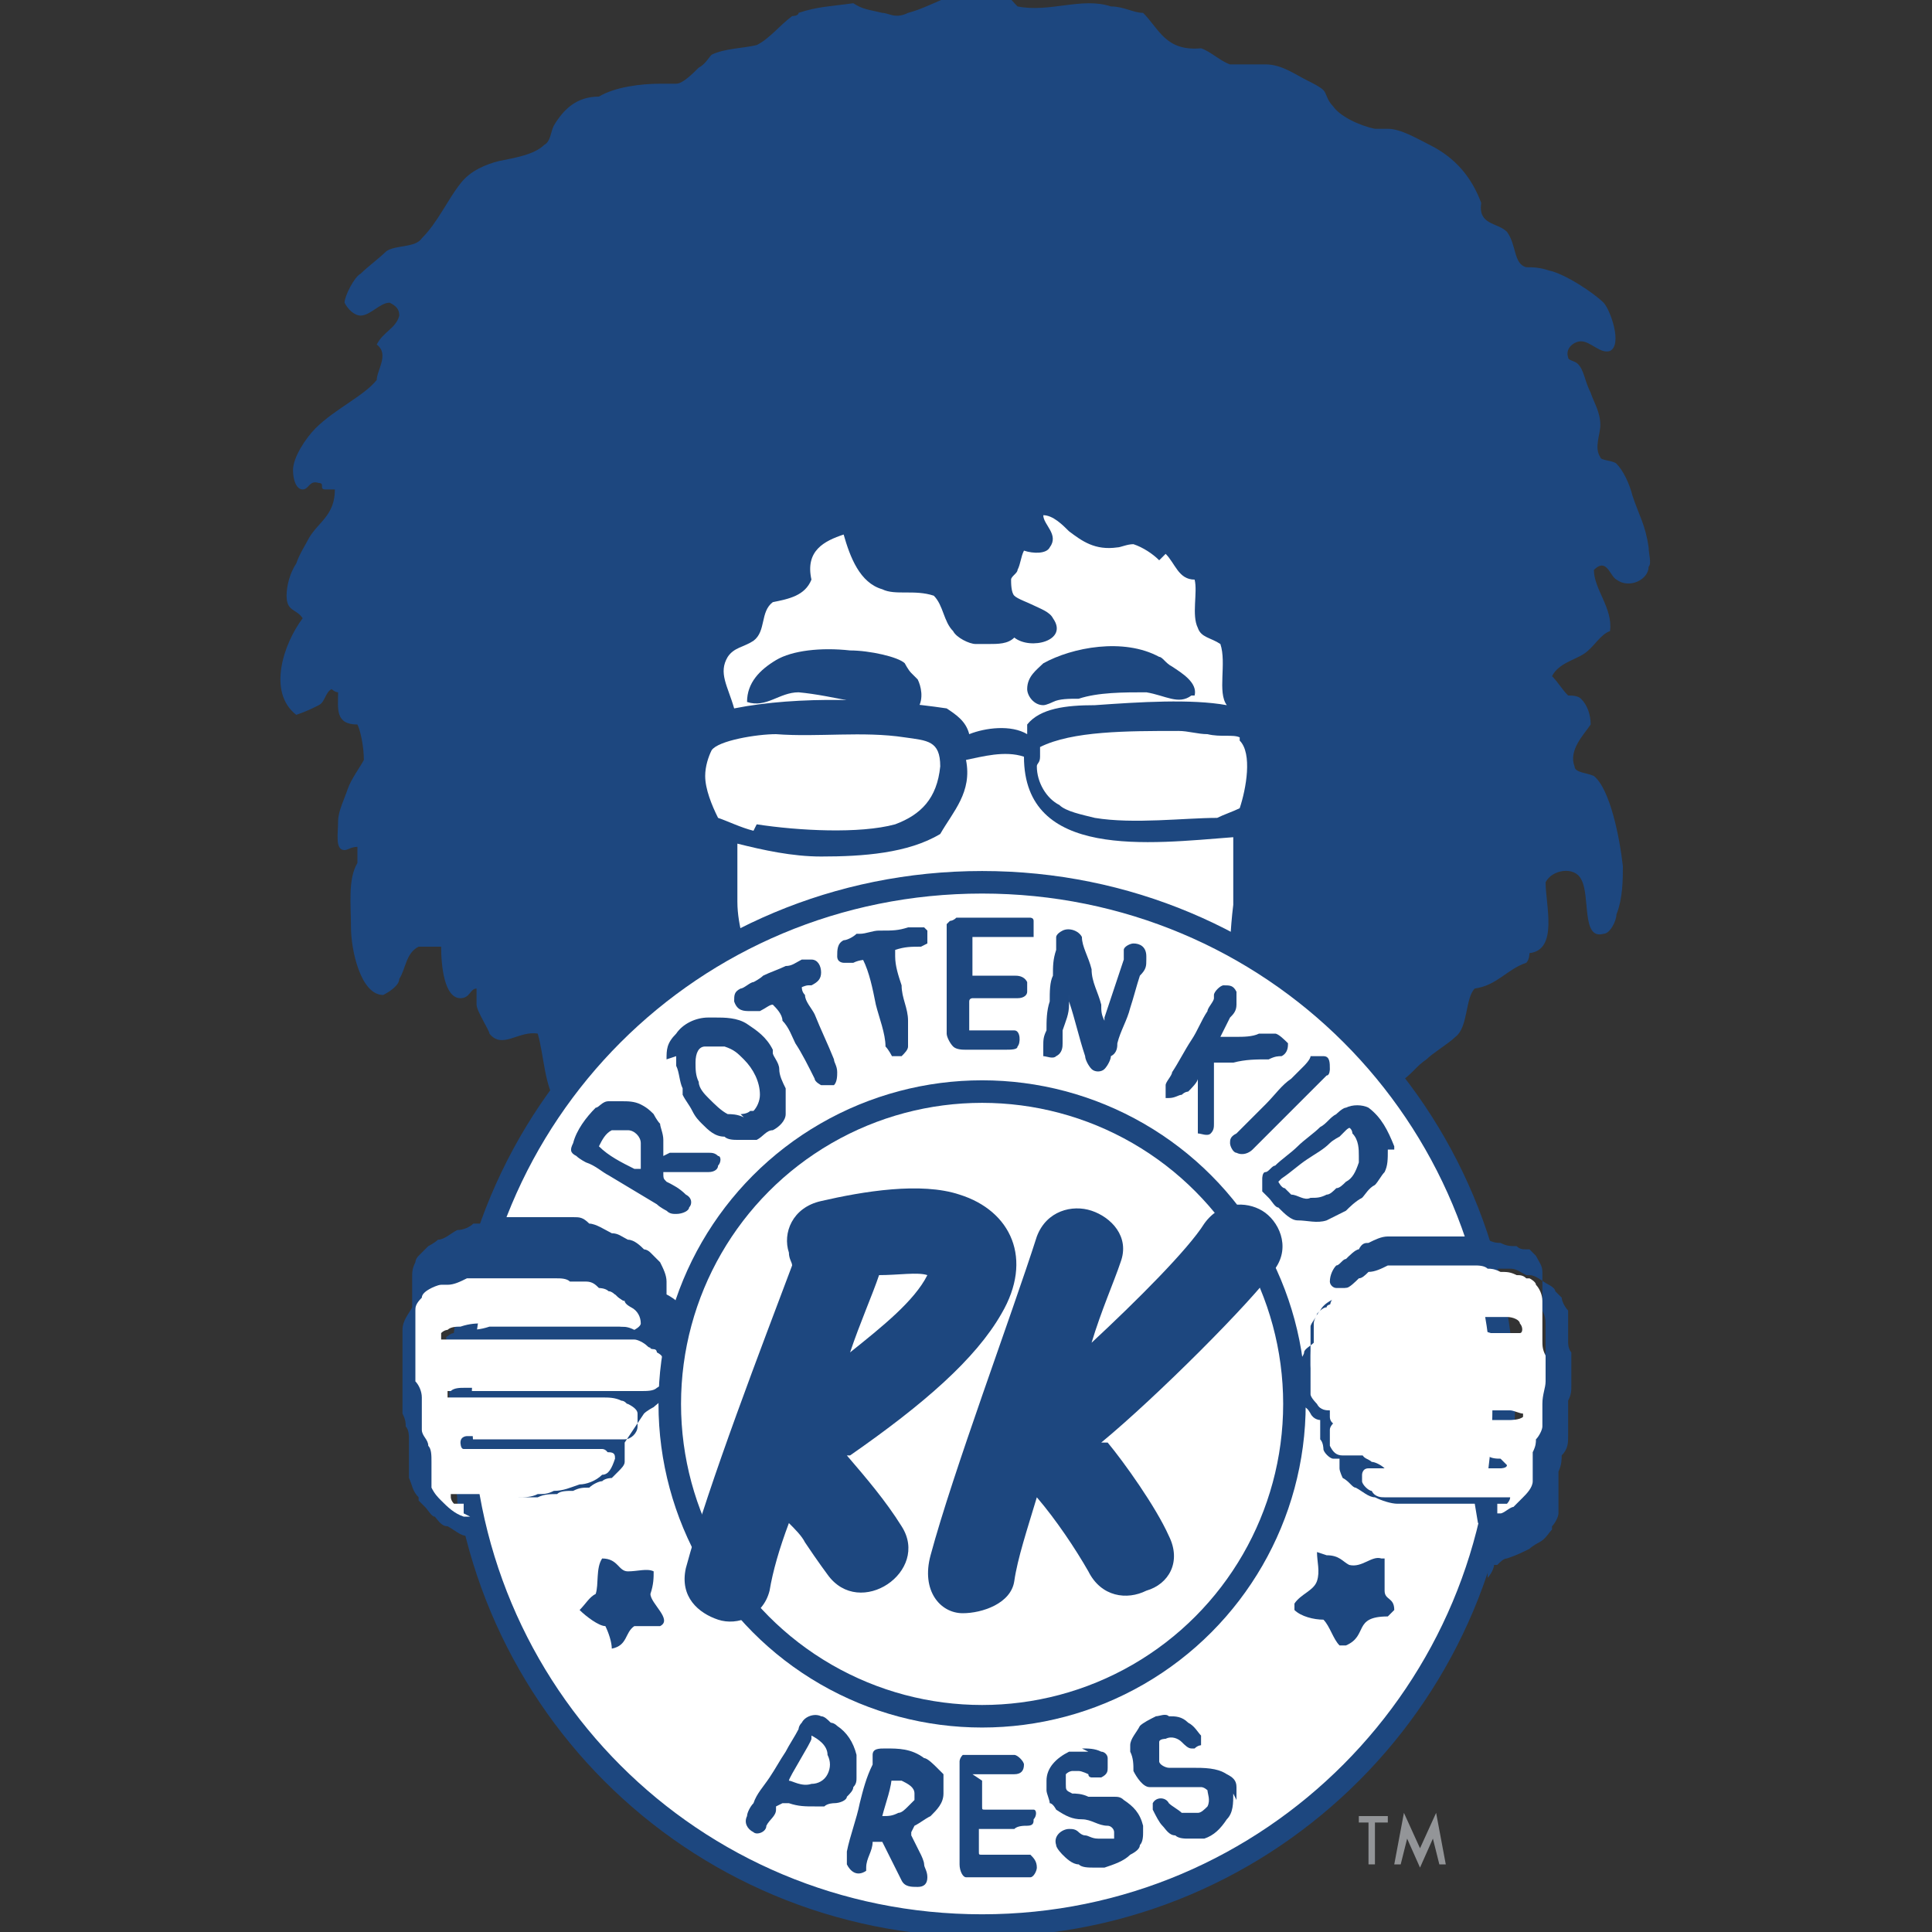<?xml version="1.0" encoding="UTF-8"?>
<svg xmlns="http://www.w3.org/2000/svg" version="1.1" viewBox="0 0 60 60">
  <rect x="0" y="0" width="60" height="60" fill="#333333" stroke="none"/>
  <defs>
    <style>
      .cls-1 {
        fill: #939598;
      }

      .cls-1, .cls-2, .cls-3, .cls-4, .cls-5, .cls-6 {
        stroke-width: 0px;
      }

      .cls-2, .cls-4 {
        fill: #1d477f;
      }

      .cls-3 {
        fill: #d8d6d6;
      }

      .cls-3, .cls-4, .cls-5 {
        fill-rule: evenodd;
      }

      .cls-7 {
        stroke: #1d477f;
        stroke-miterlimit: 10;
        stroke-width: .7px;
      }

      .cls-7, .cls-5, .cls-6 {
        fill: #fff;
      }
    </style>
  </defs>
  <g id="vector_face" data-name="vector face">
    <path class="cls-3" d="M43,33.9c0-.3.3-.5.2-.8,0-.1-.2-.2-.3-.2-.2,0,0,.2-.2.5,0,.3-.5.5-.6.6"/>
    <path class="cls-4" d="M17.3,34.3c-.4-.6-.4-1.5-.6-2.2-.6-.1-1.1.5-1.5,0,0-.1-.4-.7-.4-.9,0-.1,0-.3,0-.5-.2,0-.2.3-.5.3-.5,0-.6-1-.6-1.6-.3,0-.5,0-.7,0-.4.2-.4.7-.6,1,0,.2-.3.4-.5.5-.7,0-1-1.4-1-2.1,0-.7-.1-1.5.2-2,0-.2,0-.4,0-.5-.2,0-.3.1-.4.1-.3,0-.2-.5-.2-.9,0-.3.2-.7.3-1,.1-.3.4-.7.5-.9,0-.4-.1-.9-.2-1.1-.7,0-.6-.5-.6-1,0,0-.1,0-.2-.1-.2.1-.2.4-.4.5-.2.1-.4.2-.7.3-.9-.7-.4-2.2.2-3-.2-.3-.5-.2-.5-.7,0-.3.1-.7.3-1,.1-.3.3-.6.4-.8.3-.5.8-.7.8-1.5,0,0-.2,0-.3,0-.2,0,0-.2-.2-.2-.3-.1-.3.2-.5.2-.2,0-.3-.3-.3-.6,0-.4.4-1,.7-1.3.6-.6,1.5-1,1.9-1.5,0-.3.4-.8,0-1.1.2-.4.6-.5.7-.9,0-.2-.1-.3-.3-.4-.3,0-.6.4-.9.4-.2,0-.4-.2-.5-.4,0-.2.3-.8.5-.9.2-.2.6-.5.8-.7.3-.2.9-.1,1.1-.4.5-.5.8-1.2,1.2-1.7.3-.4.8-.6,1.2-.7.5-.1,1.1-.2,1.4-.5.2-.1.2-.4.3-.6.3-.5.7-.9,1.4-.9.5-.3,1.3-.4,1.9-.4.2,0,.4,0,.5,0,.2,0,.5-.3.7-.5.2-.1.3-.3.4-.4.4-.2,1-.2,1.4-.3.4-.2.7-.6,1.1-.9,0,0,.2,0,.2-.1.6-.2,1-.2,1.7-.3.3.2.5.2.9.3.2,0,.4.2.8,0,.8-.2,1.7-.9,2.7-.7.3,0,.5.3.7.5,1,.2,2-.3,2.9,0,.4,0,.7.2,1,.2.5.5.7,1.2,1.8,1.1.3.1.6.4.9.5.3,0,.7,0,1.1,0,.5,0,.9.3,1.3.5.2.1.4.2.5.3.1.1.1.3.3.5.2.3.8.6,1.3.7.1,0,.3,0,.4,0,.4,0,.9.3,1.3.5.8.4,1.3,1,1.6,1.8-.1.7.5.6.8.9.3.4.2,1,.6,1.1.2,0,.4,0,.7.1.5.1,1.4.7,1.7,1,.2.2.6,1.3.2,1.5-.3.1-.6-.3-.9-.3-.2,0-.5.2-.4.5,0,.1.2.1.3.2.2.2.2.5.4.9.1.3.3.6.3,1,0,.3-.2.7,0,1,0,.1.4.1.5.2.2.2.4.6.5,1,.2.6.4.9.5,1.6,0,.2.1.5,0,.6,0,.4-.6.7-1,.4-.2-.1-.3-.7-.7-.3,0,.6.6,1.2.5,1.9-.3.1-.5.5-.8.7-.3.2-.8.3-1,.7.2.2.3.4.5.6.1,0,.3,0,.4.1.2.2.3.5.3.8-.2.3-.7.8-.5,1.3,0,.2.4.2.6.3.5.4.8,1.9.9,2.8,0,.4,0,1-.2,1.5,0,.2-.2.6-.4.6-.7.2-.4-1.2-.7-1.7-.2-.4-.9-.3-1.1.1,0,.7.4,2.1-.5,2.2,0,0,0,.2-.1.3-.6.2-.9.7-1.6.8-.3.3-.2,1.2-.6,1.5-.2.2-.7.5-.9.7-.3.2-.4.4-.8.7"/>
    <path class="cls-5" d="M36,17.4c-.2-.2-.5-.4-.8-.5-.2,0-.4.1-.5.1-.7.1-1.1-.2-1.5-.5-.2-.2-.5-.5-.8-.5,0,0,0,0,0,0,0,.3.5.6.2,1-.1.2-.5.2-.8.1-.1.2-.1.4-.2.6,0,.1-.2.2-.2.3,0,.1,0,.4.1.5.1.1.4.2.6.3.2.1.5.2.6.4.5.7-.7,1-1.2.6-.2.2-.5.2-.8.2-.2,0-.3,0-.4,0-.2,0-.6-.2-.7-.4-.3-.3-.3-.8-.6-1.1-.6-.2-1.2,0-1.6-.2-.7-.2-1-1-1.2-1.7-.6.2-1.2.5-1,1.4-.2.5-.7.6-1.2.7-.4.3-.2.9-.6,1.2-.3.2-.6.2-.8.5-.3.5,0,.9.2,1.6,2-.4,4.6-.3,6.6,0,.3.2.6.4.7.8.5-.2,1.3-.3,1.8,0,0-.1,0-.2,0-.3.4-.5,1.2-.6,2.1-.6,1.4-.1,3-.2,4.1,0-.3-.4,0-1.3-.2-1.9-.3-.2-.6-.2-.7-.5-.2-.4,0-1.1-.1-1.5-.5,0-.6-.5-.9-.8Z"/>
    <path class="cls-5" d="M38.5,22.9c-.2-.1-.6,0-1-.1-.3,0-.6-.1-.9-.1-1.6,0-3.3,0-4.3.5,0,.1,0,.2,0,.3,0,.2-.1.2-.1.3,0,.5.3,1,.7,1.2.2.2.7.3,1.1.4,1.2.2,2.8,0,3.8,0,.2-.1.5-.2.7-.3.2-.6.4-1.7,0-2.1Z"/>
    <path class="cls-5" d="M23.5,25.6c1.3.2,3.2.3,4.3,0,.8-.3,1.3-.8,1.4-1.8,0-.8-.4-.8-1.1-.9-1.3-.2-2.7,0-4-.1-.6,0-1.8.2-2,.5-.1.2-.2.5-.2.8,0,.4.2.9.4,1.3.3.1.7.3,1.1.4Z"/>
    <path class="cls-5" d="M35.8,34.9c.7-.8,1.1-1.7,1.6-2.8.2-.6.5-1.2.7-1.8.1-.7.1-1.4.2-2.2,0-.7,0-1.4,0-2.1-2.6.2-6.5.7-6.5-2.5-.6-.2-1.3,0-1.8.1.2,1-.4,1.6-.8,2.3-1,.6-2.4.7-3.7.7-.9,0-1.8-.2-2.6-.4,0,.6,0,1.2,0,1.8,0,.8.3,1.5.4,2.1,0,.2,0,.4,0,.6,0,.7.3,1.1.6,1.7.3.7.7,1.3,1.2,1.9"/>
    <path class="cls-4" d="M37,21.6c-.4.3-.8,0-1.4-.1-.7,0-1.5,0-2.1.2-.3,0-.6,0-.8.1,0,0-.2.1-.3.1-.3,0-.5-.3-.5-.5,0-.4.3-.6.5-.8.9-.5,2.5-.8,3.6-.2.1,0,.2.2.4.3.3.2.8.5.7.9Z"/>
    <path class="cls-4" d="M28.6,22c-.2,0-.1,0-.3,0-1.2,0-2.4-.4-3.5-.5-.6,0-1,.5-1.6.3,0-.6.4-1,.9-1.3.5-.3,1.4-.4,2.3-.3.6,0,1.5.2,1.7.4,0,0,.1.2.2.3,0,0,.2.2.2.2.1.2.2.6,0,.9Z"/>
  </g>
  <g id="circle_vector" data-name="circle vector">
    <path class="cls-7" d="M46.7,43.6c0,8.9-7.2,16.2-16.2,16.2s-16.2-7.2-16.2-16.2,7.2-16.2,16.2-16.2,16.2,7.2,16.2,16.2Z"/>
    <circle class="cls-7" cx="30.5" cy="43.6" r="9.7"/>
    <g>
      <path class="cls-1" d="M43.1,56.6v-.2s0,0,0,0h-.9s0,0,0,0v.2s0,0,0,0h.3v1.3s0,0,0,0h.2s0,0,0,0v-1.3h.3s0,0,0,0Z"/>
      <path class="cls-1" d="M44.6,56.3s0,0,0,0c0,0,0,0,0,0l-.5,1.1-.5-1.1s0,0,0,0c0,0,0,0,0,0l-.3,1.6s0,0,0,0c0,0,0,0,0,0h.2s0,0,0,0l.2-.8.4.9s0,0,0,0,0,0,0,0l.4-.9.2.8s0,0,0,0h.2s0,0,0,0c0,0,0,0,0,0l-.3-1.6Z"/>
    </g>
    <g>
      <path class="cls-2" d="M26.3,45.2c.6.7,1.2,1.4,1.7,2.2.9,1.4-1.3,2.9-2.3,1.5,0,0-.3-.4-.7-1-.1-.2-.3-.4-.5-.6-.3.8-.5,1.5-.6,2.1-.2.8-1,1.1-1.6.9-.6-.2-1.2-.7-1-1.6.7-2.6,2.4-7,3.3-9.4,0-.1-.1-.2-.1-.4-.2-.6.1-1.4,1-1.6,1.3-.3,3.1-.6,4.3-.2,1.6.5,2.3,2,1.3,3.7-.8,1.4-2.4,2.8-4.7,4.4ZM27.3,39.6c-.2.6-.6,1.5-.9,2.4,1-.8,2-1.6,2.4-2.4,0,0,0,0,0,0-.3-.1-.9,0-1.5,0Z"/>
      <path class="cls-2" d="M34.4,44.8c.5.6,1.5,2,1.9,2.9.4.8,0,1.5-.7,1.7-.6.3-1.4.2-1.8-.6-.4-.7-1-1.6-1.6-2.3-.3,1-.6,1.9-.7,2.6-.1.7-1,1-1.6,1-.7,0-1.3-.7-1-1.8.7-2.6,2.5-7.4,3.3-9.9.3-.8,1.1-1,1.7-.8.6.2,1.2.8.9,1.6-.2.6-.6,1.5-.9,2.5,1.4-1.3,3-2.9,3.5-3.7.5-.7,1.3-.7,1.8-.4.5.3.9,1.1.4,1.8-.7,1-3.7,4-5.4,5.4Z"/>
    </g>
    <path class="cls-4" d="M18.7,48.4c.5,0,.5.4.8.4.3,0,.6-.1.8,0,0,.2,0,.4-.1.7,0,.3.7.8.3,1-.3,0-.5,0-.8,0-.3.2-.2.6-.7.7,0,0,0,0,0,0,0-.2-.1-.5-.2-.7-.2,0-.6-.3-.8-.5h0c.2-.2.3-.4.5-.5.1-.3,0-.8.2-1.1Z"/>
    <path class="cls-4" d="M41.2,48.3c.4,0,.5.2.7.3.4.1.7-.3,1-.2,0,0,0,0,.1,0,0,.3,0,.7,0,1,0,.3.3.2.3.6,0,0-.1.1-.2.2-1.1,0-.6.6-1.3.9h-.2c-.2-.2-.3-.6-.5-.8-.3,0-.7-.1-.9-.3v-.2c.2-.3.6-.4.7-.7.1-.3,0-.6,0-.9,0,0,0,0,0,0Z"/>
  </g>
  <g id="letters_Image" data-name="letters Image">
    <path class="cls-6" d="M20.7,32.9c0,0,0,.2,0,.3,0,.2,0,.5.2.7,0,0,0,.1,0,.2.1.2.2.3.3.5,0,.1.2.2.3.4.2.2.4.3.7.4.1,0,.3,0,.4.1.1,0,.2,0,.4,0,0,0,.1,0,.2,0,0,0,0,0,0,0,.2,0,.3-.2.5-.3.2-.1.3-.3.4-.5.1-.3.1-.6,0-.8,0-.2-.1-.4-.2-.6,0-.2-.1-.3-.2-.5,0,0,0,0,0-.1-.2-.3-.4-.6-.8-.8-.3-.2-.6-.3-1-.2,0,0-.2,0-.2,0-.4,0-.7.2-1,.5-.2.2-.3.5-.3.8ZM33.2,30.9c0,0,0,.1,0,.2.2.6.3,1.1.5,1.7,0,.2.1.3.2.4.1.1.3.1.4,0,.1-.1.2-.3.2-.4,0-.1.1-.3.2-.4.1-.4.3-.7.4-1.1.1-.3.2-.7.3-1,0-.2.1-.3.2-.5,0,0,0,0,0-.1,0-.2-.2-.3-.4-.4-.2,0-.3,0-.3.2,0,0,0,.2,0,.3-.2.6-.4,1.2-.6,1.8,0,0,0,0,0,.1,0,0,0,0,0,0,0-.2,0-.3-.1-.5,0-.4-.2-.7-.3-1.1,0-.3-.2-.6-.3-1,0-.3-.3-.4-.6-.2,0,0-.1,0-.2.2,0,.1,0,.2,0,.4,0,.3,0,.5-.1.8,0,.3,0,.6-.1.8,0,.3,0,.6-.1.9,0,.2,0,.3-.1.5,0,.1,0,.2,0,.3,0,.2.3.2.4,0,.1-.1.1-.3.2-.4,0-.1,0-.3,0-.4,0-.3.1-.5.2-.8,0,0,0-.2,0-.3ZM28.3,56.9c.2-.1.4-.2.5-.3,0,0,0,0,0,0,.2-.2.3-.4.4-.7,0-.2,0-.4,0-.5,0,0,0,0,0-.1,0,0,0,0,0,0,0,0-.1-.2-.2-.2-.1-.1-.2-.2-.4-.3-.4-.2-.8-.3-1.2-.3-.2,0-.3,0-.4.2,0,0,0,.2,0,.3-.1.4-.2.8-.4,1.2-.1.5-.3,1-.4,1.5,0,0,0,0,0,.1,0,.1,0,.2,0,.3,0,.2.4.4.6.2,0,0,0,0,0-.1,0-.3.2-.6.2-.8,0,0,0,0,0,0,0,0,.2,0,.3,0,0,0,0,0,0,0,.1.2.2.4.3.6,0,.2.2.4.3.6.1.2.2.3.5.2.1,0,.3-.1.3-.3,0-.1,0-.3-.1-.4,0,0,0-.2-.1-.3-.1-.2-.2-.4-.3-.6,0,0,0,0,0-.1ZM20.8,35.8c0-.2,0-.3,0-.5,0-.2,0-.3-.1-.5,0-.1-.1-.2-.2-.3-.1-.1-.3-.2-.4-.3-.2-.1-.4-.1-.6-.1-.1,0-.2,0-.3,0,0,0,0,0-.1,0-.1,0-.3.1-.4.2-.3.3-.6.6-.7,1.1,0,.2,0,.3.1.4,0,0,.2.1.3.2.2.1.4.3.7.4.5.3,1,.6,1.5.9,0,0,.2.1.3.2.1,0,.2.1.3.1.1,0,.3,0,.4-.2,0-.2,0-.3-.1-.4-.2-.1-.4-.2-.6-.4-.2-.1-.2,0-.1-.3,0,0,0,0,.1,0,.1,0,.3,0,.4,0,.1,0,.2,0,.3,0,.1,0,.3,0,.4,0,0,0,.1,0,.2,0,.1,0,.3,0,.3-.2,0-.1,0-.2,0-.3,0,0-.2-.1-.3-.1,0,0-.1,0-.2,0-.2,0-.5,0-.7,0,0,0-.2,0-.3,0ZM30.2,29.4c0,0,.1,0,.2,0,.3,0,.6,0,.9,0,0,0,0,0,0,0,.2,0,.5,0,.7,0,0,0,0,0,.1,0,.1-.1.1-.3,0-.5,0,0,0-.1-.1-.1-.1,0-.2,0-.4,0-.3,0-.6,0-.9,0,0,0-.2,0-.2,0-.3,0-.5,0-.8,0,0,0-.2,0-.2.1,0,0,0,0,0,0,0,0,0,0-.1.1,0,.1,0,.3,0,.5,0,0,0,.2,0,.3,0,.2,0,.4,0,.5,0,.3,0,.5,0,.8,0,.2,0,.4,0,.6,0,.2,0,.4,0,.7,0,.2,0,.3.2.4.1,0,.2.1.4.1.3,0,.6,0,.9,0,0,0,0,0,0,0,.1,0,.2,0,.3,0,.1,0,.3,0,.4-.1,0,0,0,0,0,0,.1,0,0-.4-.1-.5-.1,0-.2,0-.3,0,0,0-.2,0-.3,0,0,0-.1,0-.2,0-.2,0-.4,0-.6,0,0,0,0,0,0,0,0,0,0,0,0,0,0-.2,0-.4,0-.6,0-.1,0-.2,0-.3,0,0,0-.1.1-.1,0,0,0,0,0,0,.2,0,.4,0,.6,0,.2,0,.3,0,.5,0,0,0,.2,0,.3,0,.1,0,.2-.1.3-.2,0-.1,0-.2,0-.3,0-.1-.2-.2-.4-.2-.3,0-.7-.1-1,0-.1,0-.2,0-.3,0,0-.3,0-.6,0-.9ZM33.6,54.3c-.2,0-.4,0-.6,0-.4.2-.6.5-.7.9,0,0,0,.2,0,.3,0,.1,0,.3.1.4,0,0,0,0,0,0,0,0,.1.2.2.2,0,0,0,0,0,0,.2.1.5.2.8.3.3,0,.6.1.8.2.1,0,.2.1.2.2,0,0,0,.2,0,.2,0,0,0,0,0,0-.1,0-.3.1-.5,0-.1,0-.2,0-.4-.1,0,0-.2,0-.2-.1-.1,0-.2-.1-.3-.1-.2,0-.5.2-.4.5,0,.1.1.2.2.3.2.2.3.3.5.3.2,0,.3.1.5.1,0,0,.2,0,.3,0,.3,0,.6-.1.8-.4,0,0,0,0,0,0,.1,0,.2-.2.3-.3,0-.1.1-.3.1-.4,0,0,0-.1,0-.2,0,0,0,0,0,0,0-.4-.3-.6-.6-.8,0,0-.2,0-.3-.1,0,0-.1,0-.2,0,0,0-.1,0-.2,0-.1,0-.2,0-.4,0-.2,0-.3,0-.5-.1-.2,0-.2-.1-.2-.3,0-.1,0-.2,0-.3,0,0,.1-.1.2-.1,0,0,.1,0,.2,0,.1,0,.2,0,.3.1,0,0,0,0,.1.1,0,0,.2.1.3,0,.1,0,.2-.2.2-.3,0-.1,0-.2,0-.3,0,0-.1-.2-.2-.2,0,0,0,0,0,0-.2-.1-.4-.2-.6-.1ZM38.3,55.7c0,0,0-.2,0-.4,0-.2-.2-.3-.3-.4-.3-.2-.7-.3-1.1-.2-.2,0-.5,0-.7,0-.1,0-.2,0-.3-.2,0-.1,0-.3,0-.4,0,0,0-.2,0-.2,0,0,.1,0,.2-.1.2,0,.4,0,.5.1.1,0,.2.1.3.2,0,0,0,0,.1,0,0,0,.1,0,.2-.1,0,0,0,0,0-.1,0,0,0-.2,0-.2,0-.2-.2-.3-.4-.4-.2-.1-.4-.2-.6-.2-.2,0-.3,0-.4,0-.2,0-.4.2-.5.3-.2.2-.3.3-.3.6,0,0,0,.1,0,.2,0,.2,0,.4.1.6,0,.2.2.4.5.5,0,0,.1,0,.1,0,.1,0,.2,0,.4,0,.1,0,.2,0,.3,0,.2,0,.3,0,.5,0,.1,0,.2,0,.3,0,.1,0,.2,0,.2.1.1.2.2.3,0,.5,0,.1-.2.2-.3.2,0,0-.1,0-.2,0-.1,0-.2,0-.3,0-.1,0-.3-.2-.4-.3-.1-.1-.4-.1-.5,0,0,0,0,.1,0,.2,0,.2.1.3.3.5.1.1.3.2.4.3.1,0,.2.1.4.1,0,0,0,0,0,0,.2,0,.3,0,.5,0,0,0,0,0,0,0,.3-.1.5-.3.7-.6.1-.2.2-.5.2-.8ZM43.1,35.7s0,0,0-.1c0,0,0,0,0,0-.2-.5-.4-.9-.8-1.2-.2-.1-.4-.2-.7,0-.1,0-.2.1-.3.2-.2.1-.3.3-.5.4-.2.2-.5.4-.7.6-.2.2-.5.4-.7.6,0,0-.2.2-.3.2,0,0-.1.1-.1.2,0,0,0,.1,0,.2,0,0,0,0,0,0,0,0,0,.1,0,.2,0,0,.1.2.2.2.1.1.2.2.3.3.2.1.4.3.6.4.3.1.6.2.9,0,.2,0,.4-.2.6-.3.2-.1.4-.2.5-.4.2-.1.3-.3.4-.4.1-.1.2-.3.3-.4,0-.2.2-.4.1-.7ZM30.5,55.3s0,0,.1,0c.2,0,.4,0,.6,0,.1,0,.2,0,.3,0,0,0,.2,0,.3,0,.2,0,.2-.1.3-.3,0-.2-.1-.4-.3-.3,0,0-.2,0-.2,0-.2,0-.4,0-.5,0-.1,0-.3,0-.4,0-.2,0-.3,0-.5,0,0,0,0,0,0,0,0,0,0,.1-.1.2,0,0,0,.1,0,.2,0,.2,0,.3,0,.5,0,.3,0,.6,0,.9,0,.1,0,.2,0,.3,0,.3,0,.7,0,1,0,.1,0,.2,0,.3,0,.2,0,.3.2.4,0,0,.1,0,.2,0,.3,0,.5,0,.8,0,.2,0,.3,0,.5,0,0,0,0,0,0,0,.2,0,.3,0,.5,0,0,0,0,0,0,0,.1,0,.2-.2.2-.3,0-.2,0-.3-.2-.4-.2,0-.5,0-.7,0,0,0,0,0-.1,0,0,0-.1,0-.2,0,0,0-.1,0-.2,0-.1,0-.2,0-.3,0-.1,0-.1,0-.1-.1,0-.2,0-.4,0-.6,0,0,0,0,0-.1,0,0,0,0,.1,0,0,0,.2,0,.3,0,.2,0,.4,0,.6,0,0,0,0,0,.1,0,.1,0,.3,0,.4-.1.1,0,.2-.1.2-.2,0-.1,0-.2,0-.3,0,0-.2,0-.3,0-.2,0-.4,0-.6,0-.2,0-.4,0-.6,0-.1,0-.1,0-.1-.1,0-.2,0-.4,0-.5,0-.1,0-.2,0-.3ZM37.8,32.2s0,0,0,0c.1-.2.2-.4.3-.6,0-.1.2-.3.2-.4,0-.1,0-.3,0-.4-.1-.2-.3-.2-.4-.2-.2,0-.3.1-.3.3,0,0,0,0,0,.1,0,.1-.1.3-.2.4-.2.3-.3.6-.5.9-.2.3-.4.7-.6,1,0,.1-.2.3-.2.4,0,.1,0,.3,0,.4,0,0,0,0,.1,0,.1,0,.3,0,.4-.1,0,0,.1,0,.2-.1,0,0,0,0,0,0,0,0,0,0,0,0,0-.1.2-.3.3-.4,0,0,0,0,0,0,0,.2,0,.4,0,.6,0,.3,0,.6,0,.9,0,0,0,.2,0,.2,0,.2.3.2.4,0,0,0,.1-.2.1-.3,0-.4,0-.8,0-1.3,0,0,0-.1,0-.2,0-.1,0-.3,0-.4,0,0,0,0,0,0,.2,0,.4,0,.6,0,.4,0,.7,0,1.1-.1.1,0,.3,0,.4-.1.1,0,.2-.2.2-.4,0-.2-.2-.3-.4-.3,0,0,0,0,0,0-.2,0-.3,0-.5,0-.2,0-.5,0-.7.1-.2,0-.4,0-.6,0,0,0,0,0,0,0ZM24.1,56.1c0,0,.1,0,.2,0,.3,0,.5.1.8.1.1,0,.2,0,.3,0,0,0,.2,0,.3-.1.1,0,.3-.1.4-.2,0-.1.2-.2.2-.3,0,0,.1-.2.1-.3,0,0,0-.1,0-.2,0-.2,0-.3,0-.5-.1-.3-.3-.6-.6-.9,0,0-.1,0-.2-.1-.1,0-.2-.1-.3-.2-.2-.1-.5,0-.6.2,0,0,0,.1-.1.2-.1.2-.3.5-.4.7-.1.3-.3.5-.5.8-.2.3-.3.5-.5.8,0,.1-.1.3-.2.4,0,.2,0,.4.2.5.2.1.4,0,.4-.2,0,0,0,0,0,0,0-.2.2-.3.3-.5,0,0,0,0,0-.1ZM27.1,29.8s0,0,0,0c.1.5.2.9.4,1.4.1.4.2.9.3,1.3,0,.1,0,.2.2.3,0,0,.2,0,.3,0,.1,0,.2-.1.2-.3,0-.1,0-.3,0-.4,0-.1,0-.3,0-.4,0-.4-.2-.7-.2-1.1,0-.3-.1-.6-.2-.9,0,0,0-.2,0-.2,0,0,0,0,0,0,.3,0,.5-.1.8-.1,0,0,.1,0,.2-.1.1-.1,0-.3,0-.4,0,0,0,0-.1-.1,0,0-.2-.1-.3,0,0,0,0,0,0,0,0,0-.1,0-.2,0-.3,0-.5,0-.8.1,0,0,0,0-.1,0-.2,0-.4,0-.6.1,0,0,0,0-.1,0-.1,0-.3.1-.4.2-.2.1-.2.3-.2.5,0,.1.1.2.2.2,0,0,.2,0,.3,0,.2,0,.4,0,.6-.1ZM24.9,30.6c.2,0,.3-.1.5-.2,0,0,0,0,.1,0,.1,0,.3-.2.3-.4,0-.2-.1-.3-.3-.4-.1,0-.2,0-.3,0-.2,0-.3.1-.5.2-.3,0-.5.2-.7.3,0,0-.2.1-.3.2-.1,0-.3.1-.4.2-.1,0-.2.2-.2.4,0,.2.2.4.5.3,0,0,.2,0,.3,0,.1,0,.2-.1.4-.2,0,0,0,0,0,0,0,.2.2.4.3.5.1.2.2.5.4.7.2.4.4.8.6,1.1,0,.1.1.2.2.2,0,0,.3,0,.4,0,.1,0,.2-.2.1-.4,0-.1,0-.2-.1-.4-.2-.5-.4-.9-.6-1.4,0-.2-.2-.4-.3-.6,0,0,0-.2-.1-.3ZM40.8,32.8c0,0-.1,0-.2,0,0,0-.2.2-.2.3-.1.1-.3.3-.4.4-.3.3-.5.6-.8.8-.1.1-.3.3-.4.4-.2.2-.3.4-.5.5,0,0-.1.2-.2.3,0,.1,0,.3.2.3.2,0,.3,0,.5-.1.1-.1.2-.2.3-.3.4-.4.8-.8,1.2-1.2,0,0,.2-.2.3-.3.2-.2.3-.3.5-.5,0,0,.1-.1.1-.2,0-.2,0-.3-.2-.4,0,0-.2,0-.3,0Z"/>
    <g>
      <path class="cls-2" d="M20.7,32.9c0-.3,0-.5.3-.8.2-.3.6-.5,1-.5,0,0,.2,0,.2,0,.3,0,.7,0,1,.2.3.2.6.4.8.8,0,0,0,0,0,.1,0,.1.2.3.2.5,0,.2.1.4.2.6,0,.3,0,.6,0,.8,0,.2-.2.4-.4.5-.2,0-.3.2-.5.3,0,0,0,0,0,0,0,0-.1,0-.2,0-.1,0-.3,0-.4,0-.1,0-.3,0-.4-.1-.3,0-.5-.2-.7-.4-.1-.1-.2-.2-.3-.4-.1-.2-.2-.3-.3-.5,0,0,0-.1,0-.2-.1-.2-.1-.5-.2-.7,0,0,0-.2,0-.3ZM23,34.6c0,0,.2,0,.3-.1,0,0,0,0,.1,0,.1-.1.2-.3.2-.5,0-.4-.2-.8-.5-1.1-.2-.2-.3-.3-.6-.4-.2,0-.4,0-.6,0-.2,0-.3.2-.3.5,0,.2,0,.4.1.6,0,.2.2.4.3.5.2.2.4.4.6.5.1,0,.3,0,.5.1Z"/>
      <path class="cls-2" d="M33.2,30.9c0,.1,0,.2,0,.3,0,.3-.1.5-.2.8,0,.1,0,.3,0,.4,0,.1,0,.3-.2.4-.1.1-.3,0-.4,0,0,0,0-.2,0-.3,0-.2,0-.3.1-.5,0-.3,0-.6.1-.9,0-.3,0-.6.1-.8,0-.3,0-.5.1-.8,0-.1,0-.2,0-.4,0,0,0-.1.2-.2.2-.1.5,0,.6.2,0,.3.2.6.3,1,0,.4.2.7.3,1.1,0,.2,0,.3.1.5,0,0,0,0,0,0,0,0,0,0,0-.1.2-.6.4-1.2.6-1.8,0,0,0-.2,0-.3,0-.1.2-.2.3-.2.2,0,.4.1.4.4,0,0,0,0,0,.1,0,.2,0,.3-.2.5-.1.3-.2.7-.3,1-.1.4-.3.7-.4,1.1,0,.1,0,.3-.2.4,0,.1-.1.3-.2.4-.1.1-.3.1-.4,0-.1-.1-.2-.3-.2-.4-.2-.6-.3-1.1-.5-1.7,0,0,0-.1,0-.2Z"/>
      <path class="cls-2" d="M28.3,56.9s0,0,0,.1c.1.2.2.4.3.6,0,0,.1.2.1.3,0,.1.1.2.1.4,0,.2-.1.3-.3.3-.2,0-.4,0-.5-.2-.1-.2-.2-.4-.3-.6-.1-.2-.2-.4-.3-.6,0,0,0,0,0,0,0,0-.2,0-.3,0,0,0,0,0,0,0,0,.3-.2.5-.2.8,0,0,0,0,0,.1-.3.2-.5,0-.6-.2,0-.1,0-.2,0-.3,0,0,0,0,0-.1.1-.5.3-1,.4-1.5.1-.4.2-.8.4-1.2,0,0,0-.2,0-.3,0-.2.2-.2.4-.2.4,0,.8,0,1.2.3.1,0,.3.2.4.3,0,0,.1.1.2.2,0,0,0,0,0,0,0,0,0,0,0,.1,0,.2,0,.4,0,.5,0,.3-.2.5-.4.7,0,0,0,0,0,0-.2.1-.3.2-.5.3ZM27.7,55.1c0,.4-.2.9-.3,1.3,0,0,0,0,0,0,.2,0,.3,0,.5-.1.1,0,.2-.1.3-.2,0,0,.1-.1.2-.2,0,0,0-.1,0-.2,0-.2-.2-.3-.4-.4-.1,0-.2,0-.4,0Z"/>
      <path class="cls-2" d="M20.8,35.8c0,0,.2,0,.3,0,.2,0,.5,0,.7,0,0,0,.1,0,.2,0,.1,0,.2,0,.3.1.1,0,.1.2,0,.3,0,.1-.1.2-.3.2,0,0-.1,0-.2,0-.1,0-.3,0-.4,0-.1,0-.2,0-.3,0-.1,0-.3,0-.4,0,0,0,0,0-.1,0,0,.2,0,.2.1.3.2.1.4.2.6.4.2.1.2.3.1.4,0,.1-.2.2-.4.2-.1,0-.2,0-.3-.1,0,0-.2-.1-.3-.2-.5-.3-1-.6-1.5-.9-.2-.1-.4-.3-.7-.4,0,0-.2-.1-.3-.2-.2-.1-.2-.2-.1-.4.1-.4.4-.8.7-1.1.1,0,.2-.2.4-.2,0,0,0,0,.1,0,0,0,.2,0,.3,0,.2,0,.4,0,.6.1.2.1.3.2.4.3,0,0,.1.2.2.3,0,.1.1.3.1.5,0,.2,0,.3,0,.5ZM19.9,36.3c0,0,0-.1,0-.2,0-.2,0-.4,0-.6,0-.2-.2-.4-.4-.4-.2,0-.3,0-.5,0-.2.1-.3.3-.4.5.3.3.7.5,1.1.7Z"/>
      <path class="cls-2" d="M30.2,29.4c0,.3,0,.6,0,.9.1,0,.2,0,.3,0,.3,0,.7,0,1,0,.1,0,.3,0,.4.2,0,0,0,.2,0,.3,0,.1-.1.2-.3.2,0,0-.2,0-.3,0-.2,0-.3,0-.5,0-.2,0-.4,0-.6,0,0,0,0,0,0,0,0,0-.1,0-.1.1,0,.1,0,.2,0,.3,0,.2,0,.4,0,.6,0,0,0,0,0,0,0,0,0,0,0,0,.2,0,.4,0,.6,0,0,0,.1,0,.2,0,0,0,.2,0,.3,0,.1,0,.2,0,.3,0,.2,0,.2.4.1.5,0,0,0,0,0,0,0,.1-.2.1-.4.1-.1,0-.2,0-.3,0,0,0,0,0,0,0-.3,0-.6,0-.9,0-.1,0-.3,0-.4-.1-.1-.1-.2-.3-.2-.4,0-.2,0-.4,0-.7,0-.2,0-.4,0-.6,0-.3,0-.5,0-.8,0-.2,0-.4,0-.5,0,0,0-.2,0-.3,0-.2,0-.3,0-.5,0,0,0,0,.1-.1,0,0,0,0,0,0,0,0,.1,0,.2-.1.3,0,.5,0,.8,0,0,0,.2,0,.2,0,.3,0,.6,0,.9,0,.1,0,.2,0,.4,0,0,0,.1,0,.1.1,0,.2,0,.4,0,.5,0,0,0,0-.1,0-.2,0-.5,0-.7,0,0,0,0,0,0,0-.3,0-.6,0-.9,0,0,0-.1,0-.2,0Z"/>
      <path class="cls-2" d="M33.6,54.3c.2,0,.4,0,.6.1,0,0,0,0,0,0,.1,0,.2.1.2.2,0,0,0,.2,0,.3,0,.1,0,.2-.2.3-.1,0-.2,0-.3,0,0,0-.1,0-.1-.1,0,0-.2-.1-.3-.1,0,0-.1,0-.2,0,0,0-.1,0-.2.1,0,0,0,.2,0,.3,0,.2,0,.2.2.3.1,0,.3,0,.5.1.1,0,.2,0,.4,0,0,0,.1,0,.2,0,0,0,.1,0,.2,0,.1,0,.2,0,.3.1.3.2.5.4.6.8,0,0,0,0,0,0,0,0,0,.1,0,.2,0,.1,0,.3-.1.4,0,.1-.1.2-.3.3,0,0,0,0,0,0-.2.2-.5.3-.8.4,0,0-.2,0-.3,0-.2,0-.4,0-.5-.1-.2,0-.4-.2-.5-.3,0,0-.2-.2-.2-.3-.1-.3.2-.5.4-.5.1,0,.2,0,.3.1,0,0,.1.1.2.1.1,0,.2.1.4.1.2,0,.3,0,.5,0,0,0,0,0,0,0,0,0,0-.2,0-.2,0-.1-.1-.2-.2-.2-.3,0-.5-.2-.8-.2-.3,0-.5-.1-.8-.3,0,0,0,0,0,0,0,0-.1-.2-.2-.2,0,0,0,0,0,0,0-.1-.1-.3-.1-.4,0,0,0-.2,0-.3,0-.4.3-.7.7-.9.2,0,.4,0,.6,0Z"/>
      <path class="cls-2" d="M38.3,55.7c0,.3,0,.6-.2.8-.2.3-.4.5-.7.6,0,0,0,0,0,0-.1,0-.3,0-.5,0,0,0,0,0,0,0-.1,0-.3,0-.4-.1-.2,0-.3-.2-.4-.3-.1-.1-.2-.3-.3-.5,0,0,0-.1,0-.2.1-.2.4-.2.5,0,.1.1.3.2.4.3,0,0,.2,0,.3,0,0,0,.1,0,.2,0,.1,0,.2-.1.3-.2.1-.2,0-.4,0-.5,0,0-.1-.1-.2-.1-.1,0-.2,0-.3,0-.2,0-.3,0-.5,0-.1,0-.2,0-.3,0-.1,0-.2,0-.4,0,0,0,0,0-.1,0-.2,0-.4-.3-.5-.5,0-.2,0-.4-.1-.6,0,0,0-.1,0-.2,0-.2.2-.4.3-.6.1-.1.3-.2.5-.3.1,0,.3-.1.4,0,.2,0,.4,0,.6.2.2.1.3.3.4.4,0,0,0,.2,0,.2,0,0,0,0,0,.1,0,0-.1,0-.2.1,0,0,0,0-.1,0-.1,0-.2-.1-.3-.2-.1-.1-.3-.2-.5-.1,0,0-.2,0-.2.1,0,0,0,.1,0,.2,0,.1,0,.3,0,.4,0,.1.2.2.3.2.2,0,.5,0,.7,0,.4,0,.8,0,1.1.2.2.1.3.2.3.4,0,.1,0,.3,0,.4Z"/>
      <path class="cls-2" d="M43.1,35.7c0,.3,0,.5-.1.7-.1.1-.2.3-.3.4-.2.1-.3.3-.4.4-.2.1-.4.3-.5.4-.2.1-.4.2-.6.3-.3.1-.6,0-.9,0-.2,0-.4-.2-.6-.4-.1,0-.2-.2-.3-.3,0,0-.1-.1-.2-.2,0,0,0,0,0-.2,0,0,0,0,0,0,0,0,0,0,0-.2,0,0,0-.2.1-.2.1,0,.2-.2.3-.2.2-.2.5-.4.7-.6.2-.2.5-.4.7-.6.2-.1.3-.3.5-.4,0,0,.2-.2.3-.2.2-.1.5-.1.7,0,.4.3.6.7.8,1.2,0,0,0,0,0,0,0,0,0,.1,0,.1ZM42,35c0,0-.1,0-.2.1,0,0-.1.1-.2.2,0,0-.2.1-.3.2-.2.2-.4.3-.7.5-.3.2-.5.4-.8.6,0,0,0,0-.1.1,0,0,.1.2.2.2,0,0,.1.1.2.2.2,0,.4.2.6.1.2,0,.3,0,.5-.1.1,0,.2-.1.3-.2.1,0,.2-.1.3-.2.2-.1.3-.3.4-.6,0,0,0-.2,0-.2,0-.2,0-.5-.2-.7,0,0,0-.2-.2-.2Z"/>
      <path class="cls-2" d="M30.5,55.3c0,.1,0,.2,0,.3,0,.2,0,.4,0,.5,0,.1,0,.1.1.1.2,0,.4,0,.6,0,.2,0,.4,0,.6,0,0,0,.2,0,.3,0,.1,0,.1.2,0,.3,0,.1,0,.2-.2.2-.1,0-.3,0-.4.1,0,0,0,0-.1,0-.2,0-.4,0-.6,0,0,0-.2,0-.3,0,0,0,0,0-.1,0,0,0,0,.1,0,.1,0,.2,0,.4,0,.6,0,.1,0,.1.1.1.1,0,.2,0,.3,0s.1,0,.2,0c0,0,.1,0,.2,0,0,0,0,0,.1,0,.2,0,.4,0,.7,0,.1.1.2.2.2.4,0,.1-.1.3-.2.3,0,0,0,0,0,0-.2,0-.3,0-.5,0,0,0,0,0,0,0-.2,0-.3,0-.5,0-.3,0-.5,0-.8,0,0,0-.1,0-.2,0-.1,0-.2-.2-.2-.4,0-.1,0-.2,0-.3,0-.3,0-.7,0-1,0-.1,0-.2,0-.3,0-.3,0-.6,0-.9,0-.2,0-.3,0-.5,0,0,0-.1,0-.2,0,0,0-.1.1-.2,0,0,0,0,0,0,.2,0,.3,0,.5,0,.1,0,.3,0,.4,0,.2,0,.4,0,.5,0,0,0,.2,0,.2,0,.1,0,.3.2.3.3,0,.2-.1.3-.3.3,0,0-.2,0-.3,0-.1,0-.2,0-.3,0-.2,0-.4,0-.6,0,0,0,0,0-.1,0Z"/>
      <path class="cls-2" d="M37.8,32.2s0,0,0,0c.2,0,.4,0,.6,0,.2,0,.5,0,.7-.1.2,0,.3,0,.5,0,0,0,0,0,0,0,.1,0,.3.2.4.3,0,.1,0,.3-.2.4-.1,0-.2,0-.4.1-.4,0-.7,0-1.1.1-.2,0-.4,0-.6,0,0,0,0,0,0,0,0,.1,0,.3,0,.4,0,0,0,.1,0,.2,0,.4,0,.8,0,1.3,0,.1,0,.2-.1.3-.1.1-.3,0-.4,0,0,0,0-.2,0-.2,0-.3,0-.6,0-.9,0-.2,0-.4,0-.6,0,0,0,0,0,0,0,.1-.2.3-.3.4,0,0,0,0,0,0,0,0,0,0,0,0,0,0-.1,0-.2.1-.1,0-.2.1-.4.1,0,0-.1,0-.1,0,0-.1,0-.3,0-.4,0-.1.2-.3.2-.4.2-.3.4-.7.6-1,.2-.3.3-.6.5-.9,0-.1.2-.3.2-.4,0,0,0,0,0-.1,0-.1.2-.3.3-.3.2,0,.3,0,.4.2,0,.1,0,.2,0,.4,0,.2-.1.3-.2.4-.1.2-.2.4-.3.6,0,0,0,0,0,0Z"/>
      <path class="cls-2" d="M24.1,56.1s0,0,0,.1c0,.2-.2.3-.3.5,0,0,0,0,0,0,0,.2-.3.3-.4.2-.2-.1-.3-.3-.2-.5,0-.1.1-.3.2-.4.1-.3.3-.5.5-.8.2-.3.3-.5.5-.8.1-.2.3-.5.4-.7,0,0,0-.1.1-.2.1-.2.4-.3.6-.2.1,0,.2.1.3.2,0,0,.1,0,.2.1.3.2.5.5.6.9,0,.1,0,.3,0,.5,0,0,0,.1,0,.2,0,.1,0,.2-.1.3,0,.1-.1.2-.2.3,0,.1-.2.2-.4.2,0,0-.2,0-.3.1,0,0-.2,0-.3,0-.3,0-.5,0-.8-.1,0,0-.1,0-.2,0ZM25.2,54c0,.1-.7,1.2-.7,1.3.1,0,.4.2.7.1.2,0,.4-.1.5-.3.1-.2.1-.4,0-.6,0-.3-.3-.5-.5-.6Z"/>
      <path class="cls-2" d="M27.1,29.8c-.2,0-.4,0-.6.1,0,0-.2,0-.3,0,0,0-.2,0-.2-.2,0-.2,0-.4.2-.5.1,0,.3-.1.4-.2,0,0,0,0,.1,0,.2,0,.4-.1.6-.1,0,0,0,0,.1,0,.3,0,.5,0,.8-.1,0,0,.1,0,.2,0,0,0,0,0,0,0,.1,0,.2,0,.3,0,0,0,0,0,.1.1,0,.1,0,.3,0,.4,0,0,0,0-.2.1-.3,0-.5,0-.8.1,0,0,0,0,0,0,0,0,0,.2,0,.2,0,.3.1.6.2.9,0,.4.2.7.2,1.1,0,.1,0,.3,0,.4,0,.1,0,.3,0,.4,0,.1-.1.2-.2.3,0,0-.2,0-.3,0,0,0-.1-.2-.2-.3,0-.4-.2-.9-.3-1.3-.1-.5-.2-1-.4-1.4,0,0,0,0,0,0Z"/>
      <path class="cls-2" d="M24.9,30.6c0,.1,0,.2.1.3,0,.2.2.4.3.6.2.5.4.9.6,1.4,0,.1.1.2.1.4,0,.1,0,.3-.1.4,0,0-.3,0-.4,0,0,0-.2-.1-.2-.2-.2-.4-.4-.8-.6-1.1-.1-.2-.2-.5-.4-.7,0-.2-.2-.4-.3-.5,0,0,0,0,0,0-.1,0-.2.1-.4.2,0,0-.2,0-.3,0-.2,0-.4,0-.5-.3,0-.2,0-.3.2-.4.1,0,.3-.2.4-.2,0,0,.2-.1.3-.2.2-.1.5-.2.7-.3.2,0,.3-.1.5-.2,0,0,.2,0,.3,0,.2,0,.3.2.3.4,0,.2-.1.3-.3.4,0,0,0,0-.1,0-.1,0-.3.1-.5.2Z"/>
      <path class="cls-2" d="M40.8,32.8c0,0,.2,0,.3,0,.2,0,.2.2.2.4,0,0,0,.2-.1.2-.2.2-.3.3-.5.5,0,0-.2.2-.3.3-.4.4-.8.8-1.2,1.2-.1.1-.2.2-.3.3-.1.1-.3.2-.5.1-.1,0-.2-.2-.2-.3,0-.1,0-.2.2-.3.2-.2.3-.3.5-.5.1-.1.3-.3.4-.4.3-.3.5-.6.8-.8.1-.1.3-.3.4-.4,0,0,.2-.2.2-.3,0,0,.1,0,.2,0Z"/>
    </g>
  </g>
  <g id="hands">
    <g id="right">
      <g>
        <path class="cls-2" d="M45.8,46.7c-.2,0-.4,0-.6,0,0,0-.2,0-.3,0-.1,0-.3,0-.4,0,0,0-.1,0-.2,0-.1,0-.3,0-.4,0-.2,0-.3,0-.5,0-.2,0-.5-.1-.7-.2-.2,0-.4-.2-.6-.3-.1,0-.2-.2-.4-.3,0,0-.1-.2-.1-.3,0,0,0-.2,0-.2,0,0,0,0,0-.1,0,0,0,0,0,0,0,0-.1,0-.2,0-.1,0-.3-.2-.3-.3,0,0,0-.2-.1-.3,0-.2,0-.3,0-.5,0,0,0,0,0-.1,0,0,0,0,0,0,0,0-.2,0-.3-.2,0,0-.1-.2-.2-.2-.1-.2-.2-.4-.2-.6,0,0,0-.2,0-.3,0-.1,0-.2,0-.4,0-.1.2-.3.2-.4,0-.1.2-.2.3-.3,0,0,0,0,0-.1,0,0,0,0,0-.1,0-.1,0-.3,0-.4,0-.1.1-.3.2-.4.1-.2.3-.3.5-.4.2,0,.3-.2.5-.3.2,0,.4-.2.6-.3,0,0,.1,0,.2,0,.1,0,.2,0,.3-.1.1,0,.2,0,.3-.1,0,0,.2,0,.3,0,.1,0,.3,0,.4-.1.2,0,.3,0,.5,0,.1,0,.3,0,.4,0,.1,0,.2,0,.3,0,0,0,0,0,0,0,.1,0,.2,0,.3,0,0,0,.2,0,.3,0,.1,0,.2,0,.4,0,0,0,.2,0,.3,0,.1,0,.2,0,.3,0,.2,0,.3.1.5.2,0,0,0,0,.1,0,.2,0,.4.2.6.3,0,0,.2.1.2.2,0,0,.1.1.2.2,0,.1.1.3.2.4,0,0,0,.2,0,.2,0,.2,0,.4,0,.5,0,0,0,.2,0,.3,0,0,0,.2.1.3,0,0,0,.2,0,.2,0,.1,0,.2,0,.3,0,.2,0,.3,0,.5,0,.2,0,.3-.1.5,0,.2,0,.3,0,.5,0,0,0,0,0,.1,0,.1,0,.3,0,.4,0,0,0,0,0,.1,0,.2,0,.4-.2.6,0,.1,0,.3-.1.5,0,0,0,.1,0,.2,0,0,0,0,0,.1,0,0,0,.2,0,.3,0,0,0,.2,0,.2,0,0,0,.1,0,.2,0,0,0,.2,0,.3,0,.1-.1.3-.2.4,0,0,0,0,0,.1-.1.1-.2.3-.4.4,0,0-.2.1-.3.2-.2.1-.4.2-.7.3-.1,0-.2.1-.3.2,0,0,0,0-.1,0,0,0,0,0,0,0,0,.1-.1.3-.2.4,0,0,0,0,0,0,0,0,0,0,0,0,0,0,0,0,0,0,0-.2,0-.3.1-.5,0-.1,0-.3.1-.4,0-.2,0-.3.1-.5,0,0,0-.1,0-.2,0,0,0,0,0-.1,0,0-.2,0-.3,0-.1,0-.2,0-.3,0,0,0,0,0,0,0ZM40.7,42.1c0,0,0,.2,0,.3,0,.1,0,.2.2.3.1,0,.2.2.4.2.2,0,.3,0,.5,0,0,0,.2,0,.3,0,0,0,.2,0,.3,0,.2,0,.3,0,.5,0,0,0,.1,0,.2,0,.1,0,.2,0,.3,0,0,0,.2,0,.2,0,.1,0,.2,0,.3,0,.2,0,.3,0,.5,0,.1,0,.3,0,.4,0,.1,0,.2,0,.3,0,0,0,.1,0,.2,0,.2,0,.4,0,.6,0,.1,0,.2,0,.4,0,.1,0,.2,0,.3,0,0,0,.2,0,.3,0,.1,0,.3,0,.4.1,0,0,0,0,0,0,0,0,0,0,0,.1,0,0,0,0,0,0,0,0-.3.2-.4.1,0,0,0,0,0,0,0,0,0,0,0,0,0,0-.2,0-.3,0-.1,0-.2,0-.3,0-.1,0-.3,0-.4,0,0,0-.1,0-.2,0-.1,0-.2,0-.3,0-.2,0-.3,0-.5,0-.1,0-.3,0-.4,0-.1,0-.2,0-.4,0,0,0,0,0-.1,0,0,0-.1,0-.2,0,0,0,0,0-.1,0-.1,0-.2,0-.3,0-.1,0-.3,0-.4,0-.2,0-.3,0-.5,0-.1,0-.2,0-.4,0-.1,0-.3,0-.4,0,0,0-.1,0-.2,0-.1,0-.2.2-.2.3,0,0,0,.1,0,.2,0,0,0,.2,0,.3,0,.2.2.3.4.3,0,0,.2,0,.3,0,.2,0,.5,0,.7,0,0,0,.1,0,.2,0,.1,0,.2,0,.3,0,0,0,0,0,.1,0,0,0,.1,0,.2,0,0,0,.2,0,.3,0,.2,0,.3,0,.5,0,.3,0,.5,0,.8,0,.1,0,.2,0,.4,0,0,0,.1,0,.2,0,0,0,.1,0,.2,0,0,0,.2,0,.3,0,.1,0,.3,0,.4.1.1,0,.2.1.2.2,0,0,0,0,0,0,0,0-.1.1-.2.1,0,0-.2,0-.3,0,0,0,0,0,0,0,0,0,0,0-.1,0,0,0,0,0,0,0-.2,0-.3,0-.5,0,0,0-.2,0-.3,0-.2,0-.3,0-.5,0,0,0,0,0,0,0,0,0-.2,0-.2,0-.1,0-.3,0-.4,0-.2,0-.4,0-.5,0,0,0-.1,0-.2,0-.1,0-.2,0-.3,0,0,0-.1,0-.2,0,0,0,0,0-.1,0-.2,0-.3,0-.5,0-.1,0-.2,0-.2.2,0,0,0,.2,0,.2,0,.2.2.2.3.3.1,0,.3.1.4.2,0,0,.2,0,.2,0,0,0,.2,0,.3,0,0,0,.1,0,.2,0,0,0,.1,0,.2,0,0,0,.2,0,.3,0,.1,0,.2,0,.3,0,0,0,.2,0,.3,0,.1,0,.2,0,.4,0,.1,0,.2,0,.3,0,.1,0,.2,0,.3,0,0,0,.2,0,.3,0,.1,0,.2,0,.3,0,0,0,0,0,0,0,0,0,.2,0,.2,0,0,0,.2,0,.3,0,0,0,0,0,0,0,0,0,0,.1-.1.2,0,0-.2,0-.3,0,0,0,0,0,0,0,0,0,0,.2,0,.3,0,0,0,0,0,0,0,0,0,0,.1,0,.1,0,.3-.1.4-.2.1,0,.2-.2.3-.3.1-.1.2-.3.3-.5,0,0,0,0,0,0,0,0,0-.1,0-.2,0,0,0-.2,0-.3,0-.1,0-.2,0-.4,0-.1,0-.3.1-.4,0-.1.1-.3.2-.4,0-.1,0-.3,0-.4,0,0,0-.2,0-.3,0-.2,0-.5.1-.7,0,0,0-.2,0-.3,0,0,0-.2,0-.3,0,0,0,0,0,0,0,0,0-.2,0-.2,0-.2,0-.3-.1-.5,0,0,0-.2,0-.3,0-.2,0-.4,0-.6,0-.1,0-.2,0-.3,0-.2-.1-.3-.2-.5,0,0-.1-.1-.2-.2,0,0,0,0,0,0,0,0,0,0-.1,0-.1,0-.2,0-.3-.1-.2,0-.3,0-.5-.1-.1,0-.2,0-.4-.1-.1,0-.3,0-.4-.1,0,0-.2,0-.2,0-.2,0-.4,0-.7,0-.1,0-.3,0-.4,0,0,0,0,0,0,0-.1,0-.3,0-.4,0-.2,0-.3,0-.5,0,0,0-.2,0-.2,0,0,0-.2,0-.3,0-.2,0-.4.1-.6.2,0,0,0,0,0,0-.1,0-.2,0-.3.2-.1,0-.3.2-.4.3-.1,0-.2.2-.3.2-.1.1-.2.3-.2.5,0,.1.1.2.2.2,0,0,0,0,.1,0,.1,0,.3,0,.4,0,.1,0,.3,0,.4,0,0,0,0,0,.1,0,.1,0,.3,0,.4,0,.2,0,.4,0,.6,0,0,0,.2,0,.2,0,.2,0,.3,0,.5,0,0,0,0,0,.1,0,.2,0,.4,0,.6,0,0,0,0,0,0,0,0,0,.2,0,.2,0,.2,0,.4,0,.6,0,.1,0,.2,0,.3,0,.1,0,.3,0,.4,0,0,0,.1,0,.2,0,0,0,.2,0,.2,0,.1,0,.3,0,.4.2,0,0,0,.2,0,.3,0,0,0,0-.1,0,0,0,0,0-.1,0,0,0-.1,0-.2,0,0,0,0,0-.1,0-.1,0-.3,0-.4,0-.3,0-.5-.1-.8-.1,0,0-.1,0-.2,0,0,0-.1,0-.2,0-.2,0-.3,0-.5,0,0,0,0,0-.1,0-.1,0-.2,0-.4,0-.2,0-.4,0-.5,0-.1,0-.3,0-.4,0-.1,0-.2,0-.3,0,0,0-.2,0-.3,0-.1,0-.3,0-.4,0-.1,0-.3,0-.4,0-.1,0-.3,0-.4.1,0,0-.2,0-.2.1-.1,0-.2.1-.3.2,0,.1-.2.3-.2.4Z"/>
        <path class="cls-6" d="M40.7,42.1c0-.2,0-.3.2-.4,0-.1.2-.2.3-.2,0,0,.2,0,.2-.1.1,0,.3-.1.4-.1.1,0,.3,0,.4,0,.1,0,.3,0,.4,0,0,0,.2,0,.3,0,.1,0,.2,0,.3,0,.1,0,.3,0,.4,0,.2,0,.4,0,.5,0,.1,0,.2,0,.4,0,0,0,0,0,.1,0,.2,0,.3,0,.5,0,0,0,.1,0,.2,0,0,0,.1,0,.2,0,.3,0,.5,0,.8.1.1,0,.3,0,.4,0,0,0,0,0,.1,0,0,0,.1,0,.2,0,0,0,0,0,.1,0,0,0,0,0,.1,0,.1,0,.1-.2,0-.3,0-.1-.2-.2-.4-.2,0,0-.2,0-.2,0,0,0-.1,0-.2,0-.1,0-.3,0-.4,0-.1,0-.2,0-.3,0-.2,0-.4,0-.6,0,0,0-.2,0-.2,0,0,0,0,0,0,0-.2,0-.4,0-.6,0,0,0,0,0-.1,0-.2,0-.3,0-.5,0,0,0-.2,0-.2,0-.2,0-.4,0-.6,0-.1,0-.3,0-.4,0,0,0,0,0-.1,0-.1,0-.3,0-.4,0-.1,0-.3,0-.4,0,0,0,0,0-.1,0-.1,0-.2,0-.2-.2,0-.2,0-.3.2-.5.1,0,.2-.2.3-.2.1,0,.3-.2.4-.3.1,0,.2-.1.3-.2,0,0,0,0,0,0,.2,0,.4-.1.6-.2,0,0,.2,0,.3,0,0,0,.2,0,.2,0,.2,0,.3,0,.5,0,.1,0,.3,0,.4,0,0,0,0,0,0,0,.1,0,.3,0,.4,0,.2,0,.4,0,.7,0,0,0,.2,0,.2,0,.1,0,.3,0,.4.1.1,0,.2,0,.4.1.2,0,.3,0,.5.1.1,0,.2,0,.3.1,0,0,0,0,.1,0,0,0,0,0,0,0,0,0,.2.1.2.2.1.1.2.3.2.5,0,.1,0,.2,0,.3,0,.2,0,.4,0,.6,0,0,0,.2,0,.3,0,.2,0,.3.1.5,0,0,0,.2,0,.2,0,0,0,0,0,0,0,0,0,.2,0,.3,0,0,0,.2,0,.3,0,.2-.1.4-.1.7,0,0,0,.2,0,.3,0,.1,0,.3,0,.4,0,.1-.1.3-.2.4,0,.1,0,.2-.1.4,0,.1,0,.2,0,.4,0,0,0,.2,0,.3,0,0,0,.1,0,.2,0,0,0,0,0,0,0,.2-.2.4-.3.5,0,0-.2.2-.3.3-.1,0-.3.2-.4.2,0,0,0,0-.1,0,0,0,0,0,0,0,0,0,0-.2,0-.3,0,0,0,0,0,0,0,0,.2,0,.3,0,0,0,.1-.1.1-.2,0,0,0,0,0,0,0,0-.2,0-.3,0,0,0-.2,0-.2,0,0,0,0,0,0,0-.1,0-.2,0-.3,0,0,0-.2,0-.3,0-.1,0-.2,0-.3,0-.1,0-.2,0-.3,0-.1,0-.2,0-.4,0,0,0-.2,0-.3,0-.1,0-.2,0-.3,0,0,0-.2,0-.3,0,0,0-.1,0-.2,0,0,0-.1,0-.2,0,0,0-.2,0-.3,0,0,0-.2,0-.2,0-.1,0-.3,0-.4-.2-.1,0-.3-.2-.3-.3,0,0,0-.1,0-.2,0,0,0-.2.2-.2.2,0,.3,0,.5,0,0,0,0,0,.1,0,0,0,.1,0,.2,0,.1,0,.2,0,.3,0,0,0,.1,0,.2,0,.2,0,.4,0,.5,0,.1,0,.3,0,.4,0,0,0,.2,0,.2,0,0,0,0,0,0,0,.2,0,.3,0,.5,0,0,0,.2,0,.3,0,.2,0,.3,0,.5,0,0,0,0,0,0,0,0,0,0,0,.1,0,0,0,0,0,0,0,0,0,.2,0,.3,0,0,0,.2,0,.2-.1,0,0,0,0,0,0,0,0-.1-.1-.2-.2-.1,0-.3,0-.4-.1,0,0-.2,0-.3,0,0,0-.1,0-.2,0,0,0-.1,0-.2,0-.1,0-.2,0-.4,0-.3,0-.5,0-.8,0-.2,0-.3,0-.5,0,0,0-.2,0-.3,0,0,0-.1,0-.2,0,0,0,0,0-.1,0-.1,0-.2,0-.3,0,0,0-.1,0-.2,0-.2,0-.5,0-.7,0,0,0-.2,0-.3,0-.2,0-.3-.1-.4-.3,0,0,0-.2,0-.3,0,0,0-.1,0-.2,0-.1.1-.2.2-.3,0,0,.1,0,.2,0,.1,0,.3,0,.4,0,.1,0,.2,0,.4,0,.2,0,.3,0,.5,0,.1,0,.3,0,.4,0,.1,0,.2,0,.3,0,0,0,0,0,.1,0,0,0,.1,0,.2,0,0,0,0,0,.1,0,.1,0,.2,0,.4,0,.1,0,.3,0,.4,0,.2,0,.3,0,.5,0,.1,0,.2,0,.3,0,0,0,.1,0,.2,0,.1,0,.3,0,.4,0,.1,0,.2,0,.3,0,0,0,.2,0,.3,0,0,0,0,0,0,0,0,0,0,0,0,0,0,0,.3,0,.4-.1,0,0,0,0,0,0,0,0,0,0,0-.1,0,0,0,0,0,0-.1,0-.3-.1-.4-.1,0,0-.2,0-.3,0-.1,0-.2,0-.3,0-.1,0-.2,0-.4,0-.2,0-.4,0-.6,0,0,0-.1,0-.2,0-.1,0-.2,0-.3,0-.1,0-.3,0-.4,0-.2,0-.3,0-.5,0-.1,0-.2,0-.3,0,0,0-.2,0-.2,0-.1,0-.2,0-.3,0,0,0-.1,0-.2,0-.2,0-.3,0-.5,0,0,0-.2,0-.3,0,0,0-.2,0-.3,0-.2,0-.3,0-.5,0-.1,0-.3,0-.4-.2,0,0-.2-.2-.2-.3,0,0,0-.2,0-.3Z"/>
      </g>
    </g>
    <g id="left">
      <g>
        <path class="cls-2" d="M19.4,44.8c0,.1,0,.2,0,.4,0,0,0,.1,0,.2,0,.1-.1.2-.2.3,0,0-.1.1-.2.2,0,0-.2,0-.3.1-.1,0-.3.1-.4.2-.2,0-.3,0-.5.1-.2,0-.4,0-.5.1-.2,0-.4,0-.6.1-.2,0-.4,0-.6,0,0,0-.2,0-.3,0,0,0-.2,0-.3,0-.1,0-.2,0-.3,0-.2,0-.3,0-.5,0,0,0-.1,0,0,.1,0,.2,0,.3,0,.5,0,0,0,0,0,0,0,.2.1.5.2.7,0,0,0,.2,0,.3,0,0,0,0,0,0,0,0,0,0,0,0,0-.1-.1-.3-.2-.4,0,0,0,0,0,0,0,0-.1,0-.2,0-.2,0-.4-.2-.6-.3-.2,0-.3-.2-.4-.3-.1,0-.2-.2-.3-.3,0,0-.1-.1-.2-.2,0,0,0,0,0-.1-.2-.2-.2-.4-.3-.6,0-.1,0-.2,0-.4,0-.1,0-.3,0-.4,0,0,0-.1,0-.2,0,0,0-.1,0-.2,0-.1,0-.3-.1-.4,0-.1,0-.2-.1-.4,0-.1,0-.3,0-.4,0-.1,0-.2,0-.4,0-.1,0-.3,0-.4,0-.1,0-.2,0-.3,0,0,0-.2,0-.3,0-.2,0-.3,0-.5,0-.1,0-.2,0-.3,0-.3.2-.5.3-.7,0-.1,0-.2,0-.3,0-.1,0-.2,0-.4,0,0,0-.1,0-.2,0-.2,0-.3.1-.5,0,0,0-.1.1-.2,0,0,0,0,.1-.1,0,0,.1-.1.2-.2,0,0,.2-.1.3-.2.2,0,.4-.2.6-.3.2,0,.4-.1.5-.2.1,0,.2,0,.3,0,.2,0,.5-.1.7-.2.3,0,.5,0,.8,0,.2,0,.4,0,.7,0,.1,0,.2,0,.3,0,0,0,.2,0,.3,0,.2,0,.3,0,.5.2.2,0,.5.2.7.3.2,0,.3.1.5.2.2,0,.4.2.5.3,0,0,.1,0,.2.1,0,0,.2.2.3.3.1.2.2.4.2.6,0,.1,0,.2,0,.3,0,0,0,0,0,.1,0,0,.2.1.3.2.1.1.2.2.3.4,0,.2,0,.4,0,.6,0,.2,0,.3-.1.5,0,.1-.1.3-.2.4,0,.1-.2.2-.4.3,0,0,0,0,0,0,0,.1,0,.3,0,.4,0,.1,0,.2,0,.3,0,.2-.2.3-.3.4,0,0-.2.1-.3.2,0,0,0,0,0,0ZM14.6,47.1s0,0,0,0c0-.1,0-.2,0-.3,0,0,0,0,0,0,0,0-.2,0-.3,0,0,0-.1,0-.1-.2,0,0,0,0,0-.1,0,0,0,0,.1,0,0,0,0,0,.1,0,0,0,.1,0,.2,0,0,0,.2,0,.3,0,0,0,.2,0,.3,0,.1,0,.2,0,.4,0,.2,0,.3,0,.5,0,.2,0,.4,0,.6-.1.2,0,.3,0,.5-.1.3,0,.5-.1.8-.2.2,0,.5-.1.7-.3.2,0,.3-.2.4-.5,0-.1,0-.2-.2-.2,0,0-.2,0-.3,0-.1,0-.2,0-.3,0,0,0,0,0-.1,0-.1,0-.2,0-.3,0,0,0-.2,0-.3,0-.2,0-.3,0-.5,0,0,0,0,0-.1,0-.2,0-.5,0-.7,0-.1,0-.2,0-.3,0,0,0-.2,0-.3,0-.1,0-.2,0-.3,0,0,0-.2,0-.3,0,0,0,0,0-.1,0,0,0,0,0,0,0,0,0,0,0,0,0,0,0-.1,0-.2,0,0,0-.1,0-.2,0,0,0,0,0,0,0,0,0-.1,0-.1-.2,0-.1.1-.2.2-.2,0,0,.2,0,.2,0,0,0,.2,0,.3,0,0,0,0,0,0,0,0,0,.1,0,.2,0,.1,0,.2,0,.4,0,.2,0,.3,0,.5,0,.3,0,.5,0,.8,0,.1,0,.3,0,.4,0,.2,0,.4,0,.5,0,.4,0,.7,0,1.1,0,.1,0,.2,0,.3,0,0,0,0,0,0,0,.2,0,.4-.2.4-.4,0,0,0-.2,0-.2,0,0,0-.1,0-.2,0-.1-.1-.2-.3-.3-.2,0-.4-.1-.6-.1,0,0,0,0,0,0-.1,0-.2,0-.4,0,0,0-.2,0-.3,0-.2,0-.3,0-.5,0,0,0-.2,0-.3,0,0,0,0,0-.1,0,0,0-.2,0-.3,0,0,0,0,0-.1,0,0,0,0,0,0,0-.1,0-.2,0-.4,0-.1,0-.2,0-.3,0,0,0,0,0,0,0-.1,0-.3,0-.4,0,0,0-.2,0-.3,0,0,0-.2,0-.2,0-.1,0-.2,0-.3,0-.1,0-.3,0-.4,0,0,0-.1,0-.2,0,0,0,0,0,0,0,0,0-.2,0-.3,0,0,0,0-.1,0-.2,0,0,0,0,0,0,0,0,0,0,0,0,0,0,0,0,.1,0,.1,0,.3,0,.4-.1.1,0,.2,0,.3,0,.1,0,.3,0,.4,0,.3,0,.6,0,.9,0,.2,0,.5,0,.7,0,.1,0,.3,0,.4,0,.2,0,.5,0,.7,0,.1,0,.2,0,.4,0,.2,0,.4,0,.5,0,.1,0,.3,0,.4,0,0,0,.2,0,.3,0,.1,0,.2,0,.3,0,.2,0,.4,0,.5-.1,0,0,.2-.1.2-.2,0,0,0-.2,0-.3,0,0,0-.2,0-.3,0-.1,0-.2-.2-.3,0,0,0-.1-.1-.1-.1,0-.3-.1-.4-.2,0,0-.1,0-.2,0-.2,0-.3,0-.5,0,0,0-.1,0-.2,0-.1,0-.3,0-.4,0-.1,0-.3,0-.4,0-.1,0-.3,0-.4,0-.2,0-.3,0-.5,0-.2,0-.4,0-.6,0,0,0-.1,0-.2,0-.1,0-.2,0-.4,0-.2,0-.4,0-.6,0-.1,0-.3,0-.4,0-.1,0-.2,0-.4,0-.1,0-.3,0-.4,0,0,0-.1,0-.2,0,0,0,0,0,0,0,0,0-.1,0-.2,0,0,0-.1-.2,0-.2,0,0,.1-.1.2-.1.1,0,.3,0,.4-.1.2,0,.4,0,.7-.1.1,0,.3,0,.4,0,.1,0,.2,0,.3,0,.2,0,.3,0,.5,0,.2,0,.4,0,.6,0,.1,0,.2,0,.3,0,.3,0,.5,0,.8,0,.3,0,.5,0,.8,0,.1,0,.2,0,.3,0,.2,0,.3,0,.5.1,0,0,0,0,0,0,0,0,.2-.1.2-.2,0-.2-.1-.4-.3-.5,0,0-.2-.1-.2-.2-.1,0-.2-.1-.3-.2,0,0-.2,0-.3-.1-.1,0-.3-.1-.4-.2,0,0-.1,0-.2,0-.1,0-.2,0-.3,0-.1,0-.3,0-.4-.1-.2,0-.3,0-.5,0,0,0-.2,0-.3,0-.1,0-.2,0-.3,0-.2,0-.4,0-.6,0,0,0-.2,0-.3,0,0,0-.1,0-.2,0,0,0-.2,0-.3,0,0,0-.2,0-.3,0-.2,0-.4.1-.6.2,0,0-.1,0-.2,0-.1,0-.2,0-.3.1,0,0,0,0,0,0-.1,0-.2.2-.3.3,0,.1-.1.2-.2.4,0,.1,0,.2,0,.4,0,.1,0,.2,0,.3,0,.1,0,.2,0,.3,0,.1,0,.3,0,.4,0,0,0,0,0,.1,0,.1,0,.2,0,.3,0,.1,0,.3,0,.4,0,.2.1.3.2.5,0,.1,0,.2,0,.3,0,.1,0,.2,0,.3,0,.1,0,.3,0,.4,0,.2.1.4.2.5,0,.2.1.4.1.5,0,0,0,.2,0,.3,0,0,0,.2,0,.3,0,0,0,.1,0,.2,0,0,0,0,0,0,0,.1.1.3.3.4.2.2.5.4.7.5,0,0,.1,0,.2,0Z"/>
        <path class="cls-6" d="M14.6,47.1c0,0-.1,0-.2,0-.3-.1-.5-.3-.7-.5-.1-.1-.2-.2-.3-.4,0,0,0,0,0,0,0,0,0,0,0-.2,0,0,0-.2,0-.3,0,0,0-.2,0-.3,0-.2,0-.4-.1-.5,0-.2-.2-.3-.2-.5,0-.1,0-.3,0-.4,0-.1,0-.2,0-.3,0-.1,0-.2,0-.3,0-.2-.1-.4-.2-.5,0-.1,0-.3,0-.4,0-.1,0-.2,0-.3,0,0,0,0,0-.1,0-.1,0-.3,0-.4,0-.1,0-.2,0-.3,0-.1,0-.2,0-.3,0-.1,0-.2,0-.4,0-.1,0-.2.2-.4,0-.1.1-.2.3-.3,0,0,0,0,0,0,0,0,.2-.1.3-.1,0,0,.2,0,.2,0,.2,0,.4-.1.6-.2,0,0,.2,0,.3,0,0,0,.2,0,.3,0,0,0,.1,0,.2,0,0,0,.2,0,.3,0,.2,0,.4,0,.6,0,.1,0,.2,0,.3,0,0,0,.2,0,.3,0,.2,0,.3,0,.5,0,.1,0,.3,0,.4.1.1,0,.2,0,.3,0,0,0,.1,0,.2,0,.2,0,.3.1.4.2,0,0,.2,0,.3.1.1,0,.2.1.3.2,0,0,.2.1.2.2.2.1.3.3.3.5,0,0-.1.2-.2.2,0,0,0,0,0,0-.2,0-.3,0-.5-.1-.1,0-.2,0-.3,0-.3,0-.5,0-.8,0-.3,0-.5,0-.8,0-.1,0-.2,0-.3,0-.2,0-.4,0-.6,0-.2,0-.3,0-.5,0-.1,0-.2,0-.3,0-.1,0-.3,0-.4,0-.2,0-.4,0-.7.1-.1,0-.3,0-.4.1,0,0-.1,0-.2.1,0,0,0,.2,0,.2,0,0,.1,0,.2,0,0,0,0,0,0,0,0,0,.1,0,.2,0,.1,0,.3,0,.4,0,.1,0,.2,0,.4,0,.1,0,.3,0,.4,0,.2,0,.4,0,.6,0,.1,0,.2,0,.4,0,0,0,.1,0,.2,0,.2,0,.4,0,.6,0,.2,0,.3,0,.5,0,.1,0,.3,0,.4,0,.1,0,.3,0,.4,0,.1,0,.3,0,.4,0,0,0,.1,0,.2,0,.2,0,.3,0,.5,0,0,0,.1,0,.2,0,.1,0,.3.1.4.2s.1,0,.1.1c0,0,.1.2.2.3,0,0,0,.2,0,.3,0,0,0,.2,0,.3,0,0-.1.2-.2.2-.1.1-.3.2-.5.1-.1,0-.2,0-.3,0,0,0-.2,0-.3,0-.1,0-.3,0-.4,0-.2,0-.4,0-.5,0-.1,0-.2,0-.4,0-.2,0-.5,0-.7,0-.1,0-.3,0-.4,0-.2,0-.5,0-.7,0-.3,0-.6,0-.9,0-.1,0-.3,0-.4,0-.1,0-.2,0-.3,0-.1,0-.3,0-.4.1,0,0,0,0-.1,0,0,0,0,0,0,0,0,0,0,0,0,0,0,0,0,.1,0,.2,0,0,.2,0,.3,0,0,0,0,0,0,0,0,0,.1,0,.2,0,.1,0,.3,0,.4,0,.1,0,.2,0,.3,0,0,0,.2,0,.2,0,0,0,.2,0,.3,0,.1,0,.3,0,.4,0,0,0,0,0,0,0,.1,0,.2,0,.3,0,.1,0,.2,0,.4,0,0,0,0,0,0,0,0,0,0,0,.1,0,0,0,.2,0,.3,0,0,0,0,0,.1,0,0,0,.2,0,.3,0,.2,0,.3,0,.5,0,0,0,.2,0,.3,0,.1,0,.2,0,.4,0,0,0,0,0,0,0,.2,0,.4,0,.6.1.1,0,.2.1.3.3,0,0,0,.1,0,.2,0,0,0,.2,0,.2,0,.2-.2.3-.4.4,0,0,0,0,0,0-.1,0-.2,0-.3,0-.4,0-.7,0-1.1,0-.2,0-.4,0-.5,0-.1,0-.3,0-.4,0-.3,0-.5,0-.8,0-.2,0-.3,0-.5,0-.1,0-.2,0-.4,0,0,0-.1,0-.2,0,0,0,0,0,0,0-.1,0-.2,0-.3,0,0,0-.2,0-.2,0,0,0-.2,0-.2.2,0,0,0,.2.1.2,0,0,0,0,0,0,0,0,.1,0,.2,0,0,0,.1,0,.2,0,0,0,0,0,0,0,0,0,0,0,0,0,0,0,0,0,.1,0,0,0,.2,0,.3,0,.1,0,.2,0,.3,0,0,0,.2,0,.3,0,.1,0,.2,0,.3,0,.2,0,.5,0,.7,0,0,0,0,0,.1,0,.2,0,.3,0,.5,0,0,0,.2,0,.3,0,.1,0,.2,0,.3,0,0,0,0,0,.1,0,.1,0,.2,0,.3,0,0,0,.2,0,.3,0,.1,0,.2.1.2.2,0,.2-.2.4-.4.5-.2.1-.5.2-.7.3-.3,0-.5.1-.8.2-.2,0-.3,0-.5.1-.2,0-.4,0-.6.1-.2,0-.3,0-.5,0-.1,0-.2,0-.4,0,0,0-.2,0-.3,0,0,0-.2,0-.3,0,0,0-.1,0-.2,0,0,0,0,0-.1,0,0,0,0,0-.1,0,0,0,0,0,0,.1,0,0,0,.1.1.2,0,0,.2,0,.3,0,0,0,0,0,0,0,0,.1,0,.2,0,.3,0,0,0,0,0,0Z"/>
      </g>
    </g>
  </g>
</svg>